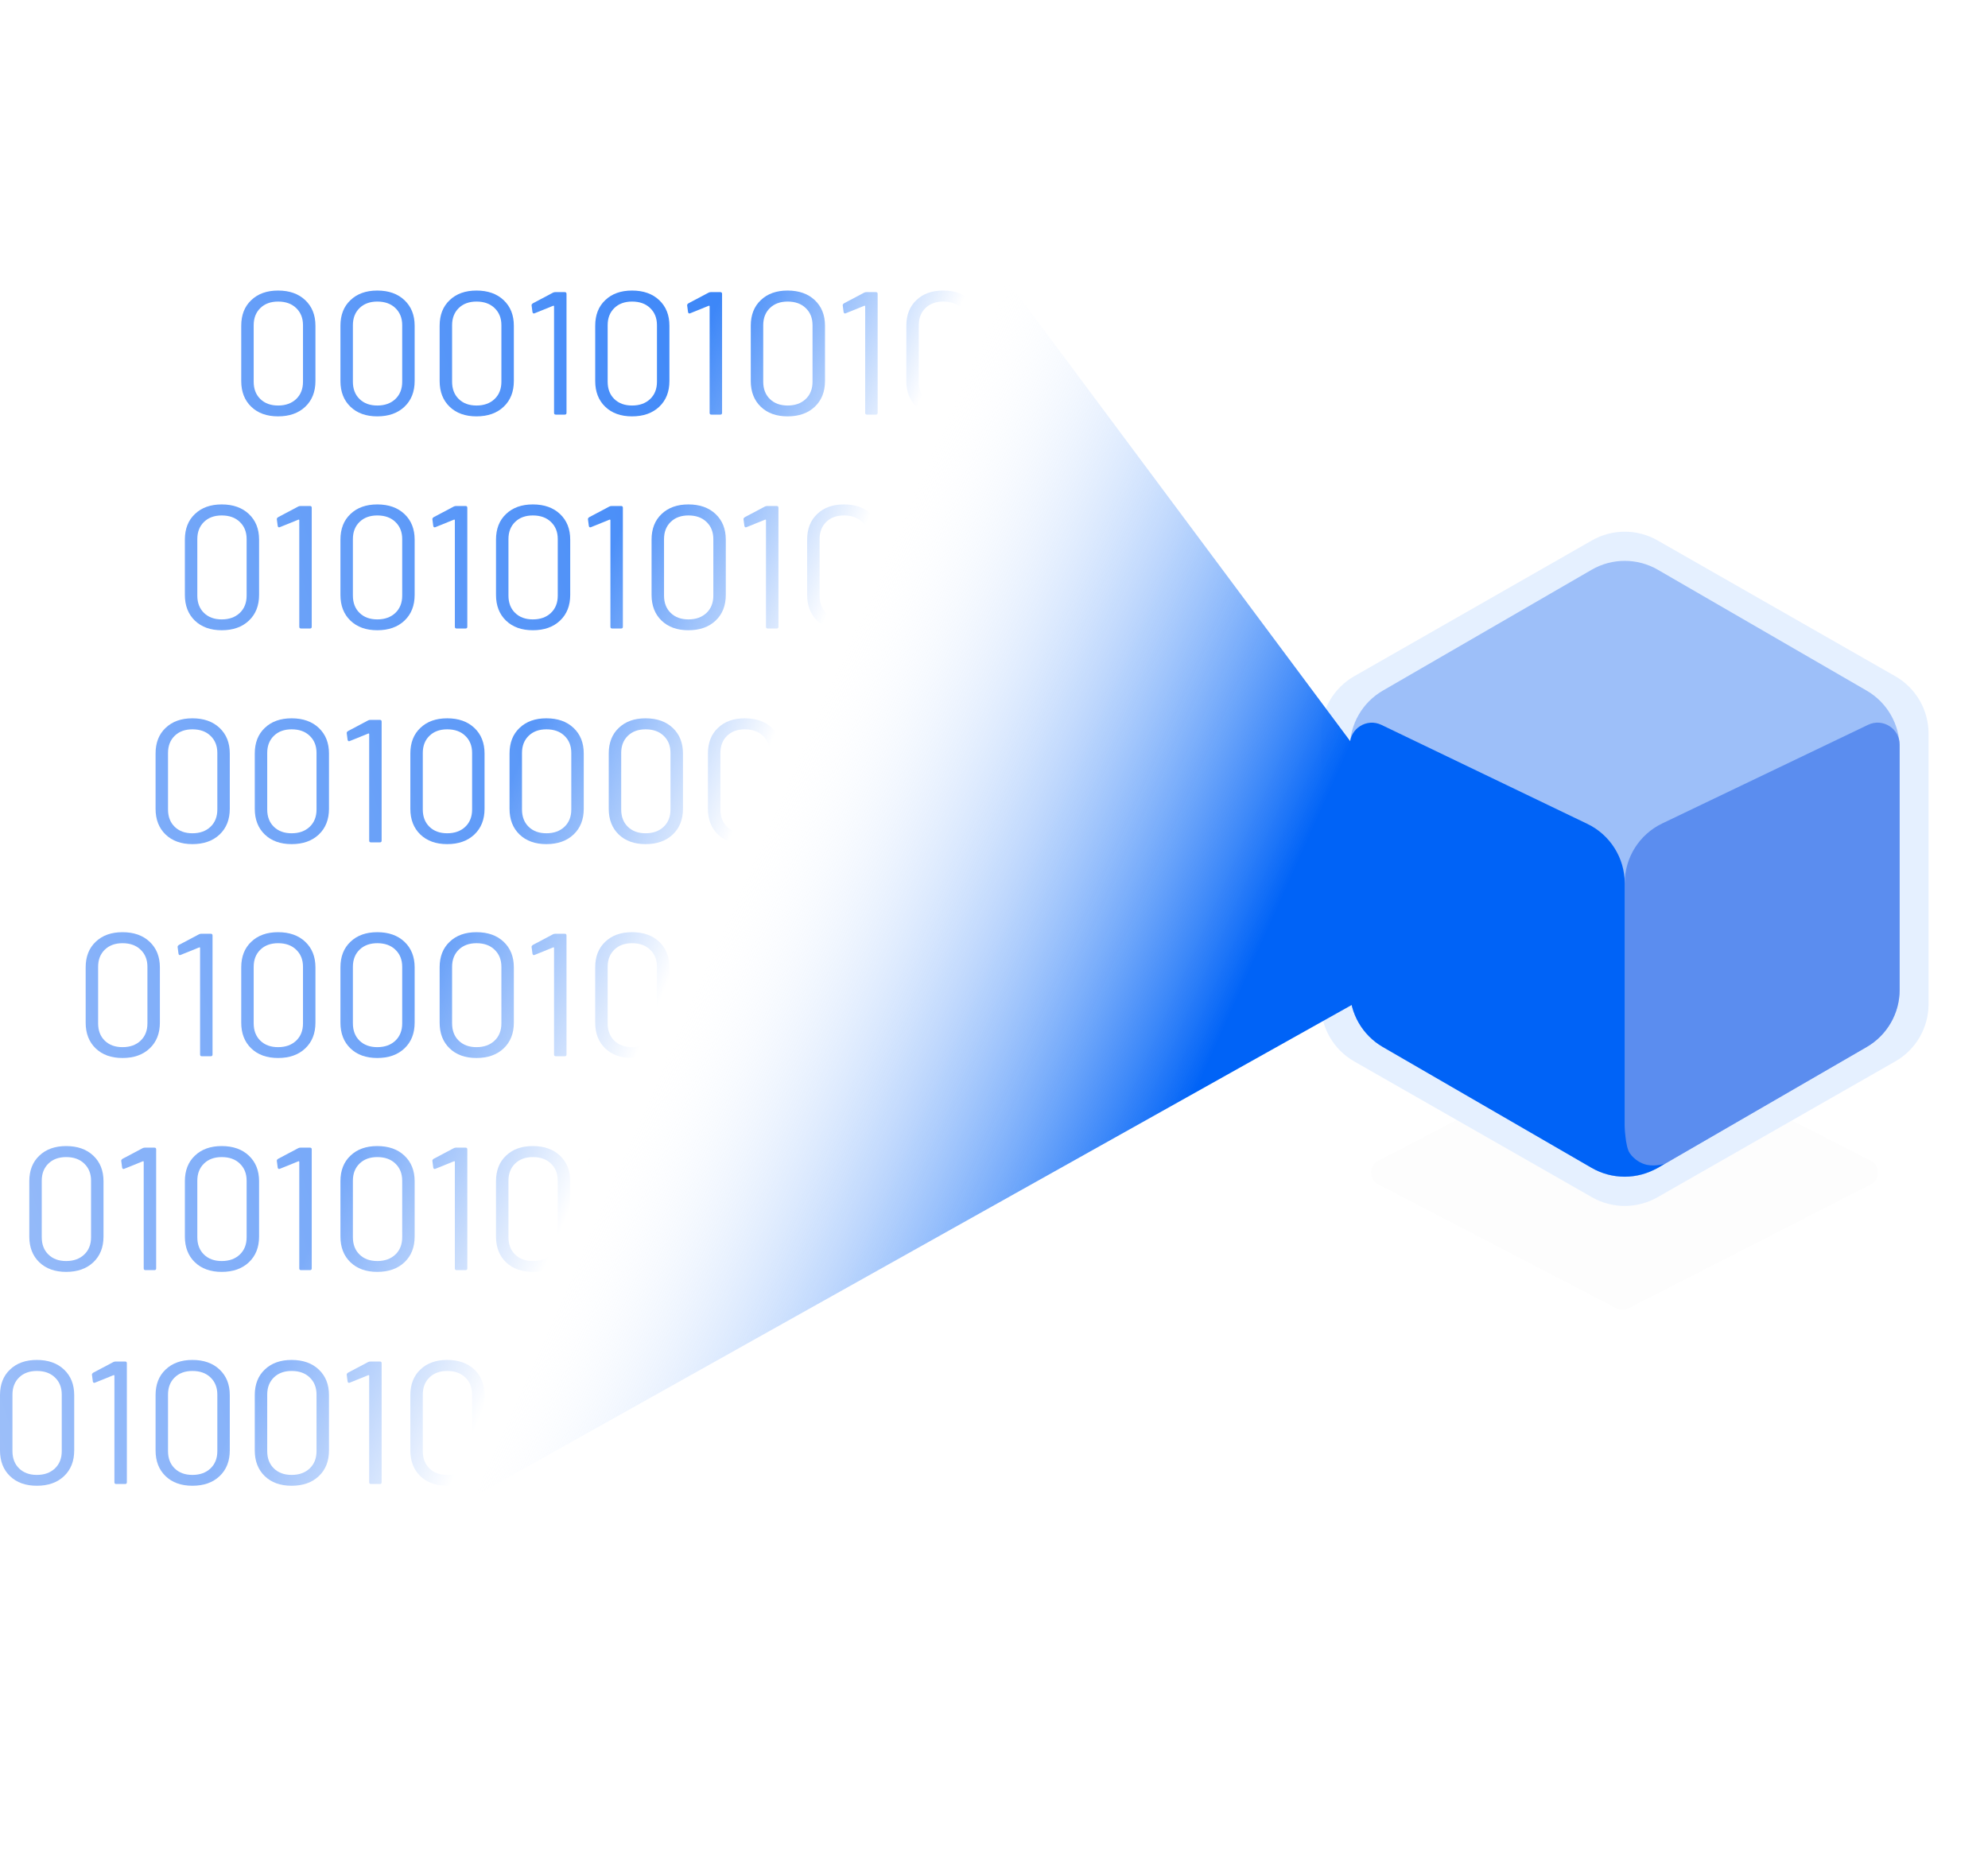 <svg xmlns="http://www.w3.org/2000/svg" width="301" height="282" fill="none" viewBox="0 0 301 282">
    <path fill="url(#paint0_linear)" d="M42.104 63.054c-1.7 0-3.055-.486-4.065-1.458-1.01-.971-1.514-2.27-1.514-3.895v-8.374c0-1.626.505-2.916 1.514-3.87C39.05 44.487 40.403 44 42.104 44c1.717 0 3.09.486 4.117 1.458 1.027.971 1.54 2.26 1.54 3.869V57.7c0 1.625-.513 2.923-1.54 3.895-1.027.972-2.4 1.458-4.117 1.458zm0-1.643c1.133 0 2.045-.327 2.736-.98.69-.654 1.036-1.529 1.036-2.624v-8.56c0-1.078-.346-1.943-1.036-2.597-.673-.654-1.585-.98-2.736-.98-1.116 0-2.01.326-2.683.98-.673.654-1.01 1.52-1.01 2.597v8.56c0 1.095.337 1.97 1.01 2.623.673.654 1.567.98 2.683.98z"/>
    <path fill="url(#paint1_linear)" d="M57.123 63.054c-1.7 0-3.054-.486-4.064-1.458-1.01-.971-1.514-2.27-1.514-3.895v-8.374c0-1.626.505-2.916 1.514-3.87C54.07 44.487 55.423 44 57.124 44c1.717 0 3.09.486 4.117 1.458 1.027.971 1.54 2.26 1.54 3.869V57.7c0 1.625-.513 2.923-1.54 3.895-1.027.972-2.4 1.458-4.117 1.458zm0-1.643c1.134 0 2.046-.327 2.737-.98.69-.654 1.036-1.529 1.036-2.624v-8.56c0-1.078-.346-1.943-1.036-2.597-.673-.654-1.585-.98-2.736-.98-1.116 0-2.01.326-2.683.98-.673.654-1.01 1.52-1.01 2.597v8.56c0 1.095.337 1.97 1.01 2.623.672.654 1.567.98 2.682.98z"/>
    <path fill="url(#paint2_linear)" d="M72.144 63.054c-1.7 0-3.055-.486-4.065-1.458-1.01-.971-1.514-2.27-1.514-3.895v-8.374c0-1.626.505-2.916 1.514-3.87C69.09 44.487 70.443 44 72.144 44c1.717 0 3.09.486 4.117 1.458 1.027.971 1.54 2.26 1.54 3.869V57.7c0 1.625-.513 2.923-1.54 3.895-1.027.972-2.4 1.458-4.117 1.458zm0-1.643c1.133 0 2.045-.327 2.735-.98.691-.654 1.036-1.529 1.036-2.624v-8.56c0-1.078-.345-1.943-1.036-2.597-.672-.654-1.584-.98-2.736-.98-1.115 0-2.01.326-2.683.98-.672.654-1.009 1.52-1.009 2.597v8.56c0 1.095.337 1.97 1.01 2.623.672.654 1.567.98 2.683.98z"/>
    <path fill="url(#paint3_linear)" d="M83.728 44.318c.106-.053.222-.08.346-.08h1.434c.177 0 .266.089.266.266v18.02c0 .176-.089.265-.266.265h-1.355c-.177 0-.265-.089-.265-.265V46.385c0-.035-.018-.062-.054-.08-.017-.017-.044-.017-.08 0l-2.815 1.14-.106.026c-.106 0-.177-.07-.213-.211l-.133-1.008V46.2c0-.088.062-.176.186-.264l3.055-1.617z"/>
    <path fill="url(#paint4_linear)" d="M95.698 63.054c-1.7 0-3.055-.486-4.064-1.458-1.01-.971-1.514-2.27-1.514-3.895v-8.374c0-1.626.504-2.916 1.514-3.87 1.01-.971 2.364-1.457 4.064-1.457 1.718 0 3.09.486 4.118 1.458 1.027.971 1.54 2.26 1.54 3.869V57.7c0 1.625-.513 2.923-1.54 3.895-1.028.972-2.4 1.458-4.118 1.458zm0-1.643c1.134 0 2.046-.327 2.736-.98.69-.654 1.036-1.529 1.036-2.624v-8.56c0-1.078-.345-1.943-1.036-2.597-.673-.654-1.585-.98-2.736-.98-1.116 0-2.01.326-2.683.98-.673.654-1.01 1.52-1.01 2.597v8.56c0 1.095.337 1.97 1.01 2.623.673.654 1.567.98 2.683.98z"/>
    <path fill="url(#paint5_linear)" d="M107.283 44.318c.106-.053.221-.08.345-.08h1.435c.177 0 .265.089.265.266v18.02c0 .176-.088.265-.265.265h-1.355c-.177 0-.266-.089-.266-.265V46.385c0-.035-.018-.062-.053-.08-.018-.017-.044-.017-.08 0l-2.815 1.14-.107.026c-.106 0-.177-.07-.212-.211l-.133-1.008V46.2c0-.088.062-.176.186-.264l3.055-1.617z"/>
    <path fill="url(#paint6_linear)" d="M119.253 63.054c-1.7 0-3.055-.486-4.065-1.458-1.009-.971-1.514-2.27-1.514-3.895v-8.374c0-1.626.505-2.916 1.514-3.87 1.01-.971 2.365-1.457 4.065-1.457 1.717 0 3.09.486 4.117 1.458 1.027.971 1.541 2.26 1.541 3.869V57.7c0 1.625-.514 2.923-1.541 3.895s-2.4 1.458-4.117 1.458zm0-1.643c1.133 0 2.045-.327 2.736-.98.69-.654 1.036-1.529 1.036-2.624v-8.56c0-1.078-.346-1.943-1.036-2.597-.673-.654-1.585-.98-2.736-.98-1.116 0-2.01.326-2.683.98-.673.654-1.01 1.52-1.01 2.597v8.56c0 1.095.337 1.97 1.01 2.623.673.654 1.567.98 2.683.98z"/>
    <path fill="url(#paint7_linear)" d="M130.837 44.318c.107-.053.222-.08.346-.08h1.434c.177 0 .266.089.266.266v18.02c0 .176-.089.265-.266.265h-1.355c-.177 0-.265-.089-.265-.265V46.385c0-.035-.018-.062-.053-.08-.018-.017-.045-.017-.08 0l-2.816 1.14-.106.026c-.106 0-.177-.07-.213-.211l-.132-1.008V46.2c0-.088.062-.176.186-.264l3.054-1.617z"/>
    <path fill="url(#paint8_linear)" d="M142.807 63.054c-1.7 0-3.055-.486-4.064-1.458-1.009-.971-1.514-2.27-1.514-3.895v-8.374c0-1.626.505-2.916 1.514-3.87 1.009-.971 2.364-1.457 4.064-1.457 1.718 0 3.091.486 4.118 1.458 1.027.971 1.54 2.26 1.54 3.869V57.7c0 1.625-.513 2.923-1.54 3.895-1.027.972-2.4 1.458-4.118 1.458zm0-1.643c1.134 0 2.046-.327 2.736-.98.691-.654 1.036-1.529 1.036-2.624v-8.56c0-1.078-.345-1.943-1.036-2.597-.673-.654-1.585-.98-2.736-.98-1.115 0-2.01.326-2.683.98-.673.654-1.009 1.52-1.009 2.597v8.56c0 1.095.336 1.97 1.009 2.623.673.654 1.568.98 2.683.98z"/>
    <path fill="url(#paint9_linear)" d="M154.392 44.318c.106-.053.221-.08.345-.08h1.435c.177 0 .265.089.265.266v18.02c0 .176-.088.265-.265.265h-1.355c-.177 0-.266-.089-.266-.265V46.385c0-.035-.017-.062-.053-.08-.017-.017-.044-.017-.079 0l-2.816 1.14-.106.026c-.107 0-.178-.07-.213-.211l-.133-1.008V46.2c0-.088.062-.176.186-.264l3.055-1.617z"/>
    <path fill="url(#paint10_linear)" d="M33.569 95.443c-1.7 0-3.055-.486-4.064-1.457-1.01-.972-1.514-2.27-1.514-3.896v-8.374c0-1.625.504-2.915 1.514-3.87 1.01-.97 2.364-1.457 4.064-1.457 1.718 0 3.09.486 4.117 1.458 1.028.972 1.541 2.261 1.541 3.869v8.374c0 1.625-.513 2.924-1.54 3.895-1.028.972-2.4 1.458-4.118 1.458zm0-1.643c1.133 0 2.045-.327 2.736-.98.69-.654 1.036-1.529 1.036-2.624v-8.56c0-1.077-.345-1.943-1.036-2.597-.673-.653-1.585-.98-2.736-.98-1.116 0-2.01.327-2.683.98-.673.654-1.01 1.52-1.01 2.597v8.56c0 1.095.337 1.97 1.01 2.623.673.654 1.567.981 2.683.981z"/>
    <path fill="url(#paint11_linear)" d="M45.154 76.707c.106-.053.221-.08.345-.08h1.434c.178 0 .266.09.266.266v18.02c0 .177-.088.265-.266.265H45.58c-.177 0-.266-.088-.266-.265V78.774c0-.035-.018-.061-.053-.08-.018-.017-.044-.017-.08 0l-2.816 1.14-.106.027c-.106 0-.177-.07-.212-.212l-.133-1.007v-.053c0-.088.062-.177.186-.265l3.055-1.617z"/>
    <path fill="url(#paint12_linear)" d="M57.123 95.443c-1.7 0-3.054-.486-4.064-1.457-1.01-.972-1.514-2.27-1.514-3.896v-8.374c0-1.625.505-2.915 1.514-3.87 1.01-.97 2.364-1.457 4.065-1.457 1.717 0 3.09.486 4.117 1.458 1.027.972 1.54 2.261 1.54 3.869v8.374c0 1.625-.513 2.924-1.54 3.895-1.027.972-2.4 1.458-4.117 1.458zm0-1.643c1.134 0 2.046-.327 2.737-.98.69-.654 1.036-1.529 1.036-2.624v-8.56c0-1.077-.346-1.943-1.036-2.597-.673-.653-1.585-.98-2.736-.98-1.116 0-2.01.327-2.683.98-.673.654-1.01 1.52-1.01 2.597v8.56c0 1.095.337 1.97 1.01 2.623.672.654 1.567.981 2.682.981z"/>
    <path fill="url(#paint13_linear)" d="M68.708 76.707c.106-.053.222-.08.346-.08h1.434c.177 0 .266.09.266.266v18.02c0 .177-.089.265-.266.265h-1.355c-.177 0-.265-.088-.265-.265V78.774c0-.035-.018-.061-.053-.08-.018-.017-.045-.017-.08 0l-2.816 1.14-.106.027c-.106 0-.177-.07-.213-.212l-.132-1.007v-.053c0-.088.061-.177.185-.265l3.055-1.617z"/>
    <path fill="url(#paint14_linear)" d="M80.678 95.443c-1.7 0-3.055-.486-4.064-1.457-1.01-.972-1.514-2.27-1.514-3.896v-8.374c0-1.625.504-2.915 1.514-3.87 1.01-.97 2.364-1.457 4.064-1.457 1.718 0 3.09.486 4.118 1.458 1.027.972 1.54 2.261 1.54 3.869v8.374c0 1.625-.513 2.924-1.54 3.895-1.028.972-2.4 1.458-4.118 1.458zm0-1.643c1.133 0 2.046-.327 2.736-.98.69-.654 1.036-1.529 1.036-2.624v-8.56c0-1.077-.345-1.943-1.036-2.597-.673-.653-1.585-.98-2.736-.98-1.116 0-2.01.327-2.683.98-.673.654-1.01 1.52-1.01 2.597v8.56c0 1.095.337 1.97 1.01 2.623.673.654 1.567.981 2.683.981z"/>
    <path fill="url(#paint15_linear)" d="M92.263 76.707c.106-.053.221-.08.345-.08h1.435c.177 0 .265.09.265.266v18.02c0 .177-.088.265-.265.265h-1.355c-.177 0-.266-.088-.266-.265V78.774c0-.035-.017-.061-.053-.08-.018-.017-.044-.017-.08 0l-2.815 1.14-.107.027c-.106 0-.177-.07-.212-.212l-.133-1.007v-.053c0-.088.062-.177.186-.265l3.055-1.617z"/>
    <path fill="url(#paint16_linear)" d="M104.233 95.443c-1.7 0-3.055-.486-4.065-1.457-1.009-.972-1.514-2.27-1.514-3.896v-8.374c0-1.625.505-2.915 1.514-3.87 1.01-.97 2.365-1.457 4.065-1.457 1.718 0 3.09.486 4.117 1.458 1.027.972 1.541 2.261 1.541 3.869v8.374c0 1.625-.514 2.924-1.541 3.895-1.027.972-2.399 1.458-4.117 1.458zm0-1.643c1.133 0 2.045-.327 2.736-.98.69-.654 1.036-1.529 1.036-2.624v-8.56c0-1.077-.346-1.943-1.036-2.597-.673-.653-1.585-.98-2.736-.98-1.116 0-2.01.327-2.683.98-.673.654-1.01 1.52-1.01 2.597v8.56c0 1.095.337 1.97 1.01 2.623.673.654 1.567.981 2.683.981z"/>
    <path fill="url(#paint17_linear)" d="M115.817 76.707c.107-.053.222-.08.346-.08h1.434c.177 0 .266.09.266.266v18.02c0 .177-.089.265-.266.265h-1.355c-.177 0-.265-.088-.265-.265V78.774c0-.035-.018-.061-.053-.08-.018-.017-.045-.017-.08 0l-2.816 1.14-.106.027c-.106 0-.177-.07-.213-.212l-.132-1.007v-.053c0-.088.062-.177.186-.265l3.054-1.617z"/>
    <path fill="url(#paint18_linear)" d="M127.787 95.443c-1.7 0-3.055-.486-4.064-1.457-1.009-.972-1.514-2.27-1.514-3.896v-8.374c0-1.625.505-2.915 1.514-3.87 1.009-.97 2.364-1.457 4.064-1.457 1.718 0 3.091.486 4.118 1.458 1.027.972 1.54 2.261 1.54 3.869v8.374c0 1.625-.513 2.924-1.54 3.895-1.027.972-2.4 1.458-4.118 1.458zm0-1.643c1.134 0 2.046-.327 2.736-.98.691-.654 1.036-1.529 1.036-2.624v-8.56c0-1.077-.345-1.943-1.036-2.597-.673-.653-1.585-.98-2.736-.98-1.115 0-2.01.327-2.683.98-.673.654-1.009 1.52-1.009 2.597v8.56c0 1.095.336 1.97 1.009 2.623.673.654 1.568.981 2.683.981z"/>
    <path fill="url(#paint19_linear)" d="M139.372 76.707c.106-.053.221-.08.345-.08h1.435c.177 0 .265.09.265.266v18.02c0 .177-.088.265-.265.265h-1.355c-.177 0-.266-.088-.266-.265V78.774c0-.035-.017-.061-.053-.08-.017-.017-.044-.017-.079 0l-2.816 1.14-.106.027c-.107 0-.178-.07-.213-.212l-.133-1.007v-.053c0-.088.062-.177.186-.265l3.055-1.617z"/>
    <path fill="url(#paint20_linear)" d="M151.342 95.443c-1.7 0-3.055-.486-4.064-1.457-1.01-.972-1.514-2.27-1.514-3.896v-8.374c0-1.625.504-2.915 1.514-3.87 1.009-.97 2.364-1.457 4.064-1.457 1.718 0 3.09.486 4.117 1.458 1.027.972 1.541 2.261 1.541 3.869v8.374c0 1.625-.514 2.924-1.541 3.895-1.027.972-2.399 1.458-4.117 1.458zm0-1.643c1.133 0 2.045-.327 2.736-.98.691-.654 1.036-1.529 1.036-2.624v-8.56c0-1.077-.345-1.943-1.036-2.597-.673-.653-1.585-.98-2.736-.98-1.116 0-2.01.327-2.683.98-.673.654-1.009 1.52-1.009 2.597v8.56c0 1.095.336 1.97 1.009 2.623.673.654 1.567.981 2.683.981z"/>
    <path fill="url(#paint21_linear)" d="M29.133 127.832c-1.7 0-3.055-.486-4.064-1.457-1.01-.972-1.514-2.27-1.514-3.896v-8.374c0-1.625.504-2.915 1.514-3.869 1.01-.972 2.364-1.457 4.064-1.457 1.718 0 3.09.485 4.117 1.457 1.028.972 1.541 2.261 1.541 3.869v8.374c0 1.626-.513 2.924-1.54 3.896-1.028.971-2.4 1.457-4.118 1.457zm0-1.643c1.133 0 2.045-.327 2.736-.98.69-.654 1.036-1.528 1.036-2.624v-8.559c0-1.078-.345-1.944-1.036-2.597-.673-.654-1.585-.981-2.736-.981-1.116 0-2.01.327-2.683.981-.673.653-1.01 1.519-1.01 2.597v8.559c0 1.096.337 1.97 1.01 2.624.673.653 1.567.98 2.683.98z"/>
    <path fill="url(#paint22_linear)" d="M44.153 127.832c-1.7 0-3.055-.486-4.064-1.457-1.01-.972-1.514-2.27-1.514-3.896v-8.374c0-1.625.504-2.915 1.514-3.869 1.01-.972 2.364-1.457 4.064-1.457 1.718 0 3.09.485 4.117 1.457 1.027.972 1.541 2.261 1.541 3.869v8.374c0 1.626-.514 2.924-1.54 3.896-1.028.971-2.4 1.457-4.118 1.457zm0-1.643c1.133 0 2.045-.327 2.736-.98.69-.654 1.036-1.528 1.036-2.624v-8.559c0-1.078-.345-1.944-1.036-2.597-.673-.654-1.585-.981-2.736-.981-1.116 0-2.01.327-2.683.981-.673.653-1.01 1.519-1.01 2.597v8.559c0 1.096.337 1.97 1.01 2.624.673.653 1.567.98 2.683.98z"/>
    <path fill="url(#paint23_linear)" d="M55.738 109.097c.106-.053.221-.08.345-.08h1.434c.177 0 .266.088.266.265v18.02c0 .177-.089.265-.266.265h-1.354c-.177 0-.266-.088-.266-.265v-16.138c0-.036-.018-.062-.053-.08-.018-.018-.044-.018-.08 0l-2.816 1.14-.106.026c-.106 0-.177-.071-.212-.212l-.133-1.007v-.053c0-.088.062-.177.186-.265l3.055-1.616z"/>
    <path fill="url(#paint24_linear)" d="M67.707 127.832c-1.7 0-3.054-.486-4.064-1.457-1.01-.972-1.514-2.27-1.514-3.896v-8.374c0-1.625.505-2.915 1.514-3.869 1.01-.972 2.364-1.457 4.064-1.457 1.718 0 3.09.485 4.118 1.457 1.027.972 1.54 2.261 1.54 3.869v8.374c0 1.626-.513 2.924-1.54 3.896-1.027.971-2.4 1.457-4.118 1.457zm0-1.643c1.134 0 2.046-.327 2.737-.98.69-.654 1.036-1.528 1.036-2.624v-8.559c0-1.078-.346-1.944-1.036-2.597-.673-.654-1.585-.981-2.737-.981-1.115 0-2.01.327-2.682.981-.673.653-1.01 1.519-1.01 2.597v8.559c0 1.096.337 1.97 1.01 2.624.672.653 1.567.98 2.682.98z"/>
    <path fill="url(#paint25_linear)" d="M82.728 127.832c-1.7 0-3.055-.486-4.065-1.457-1.01-.972-1.514-2.27-1.514-3.896v-8.374c0-1.625.505-2.915 1.514-3.869 1.01-.972 2.364-1.457 4.065-1.457 1.717 0 3.09.485 4.117 1.457 1.027.972 1.54 2.261 1.54 3.869v8.374c0 1.626-.513 2.924-1.54 3.896-1.027.971-2.4 1.457-4.117 1.457zm0-1.643c1.133 0 2.045-.327 2.736-.98.69-.654 1.035-1.528 1.035-2.624v-8.559c0-1.078-.345-1.944-1.035-2.597-.673-.654-1.585-.981-2.736-.981-1.116 0-2.01.327-2.683.981-.673.653-1.01 1.519-1.01 2.597v8.559c0 1.096.337 1.97 1.01 2.624.672.653 1.567.98 2.683.98z"/>
    <path fill="url(#paint26_linear)" d="M97.747 127.832c-1.7 0-3.054-.486-4.064-1.457-1.01-.972-1.514-2.27-1.514-3.896v-8.374c0-1.625.505-2.915 1.514-3.869 1.01-.972 2.364-1.457 4.064-1.457 1.718 0 3.091.485 4.118 1.457 1.027.972 1.541 2.261 1.541 3.869v8.374c0 1.626-.514 2.924-1.541 3.896-1.027.971-2.4 1.457-4.118 1.457zm0-1.643c1.134 0 2.046-.327 2.736-.98.691-.654 1.036-1.528 1.036-2.624v-8.559c0-1.078-.345-1.944-1.036-2.597-.672-.654-1.585-.981-2.736-.981-1.115 0-2.01.327-2.683.981-.672.653-1.009 1.519-1.009 2.597v8.559c0 1.096.336 1.97 1.01 2.624.672.653 1.567.98 2.682.98z"/>
    <path fill="url(#paint27_linear)" d="M112.767 127.832c-1.7 0-3.054-.486-4.064-1.457-1.009-.972-1.514-2.27-1.514-3.896v-8.374c0-1.625.505-2.915 1.514-3.869 1.01-.972 2.364-1.457 4.064-1.457 1.718 0 3.091.485 4.118 1.457 1.027.972 1.54 2.261 1.54 3.869v8.374c0 1.626-.513 2.924-1.54 3.896-1.027.971-2.4 1.457-4.118 1.457zm0-1.643c1.134 0 2.046-.327 2.736-.98.691-.654 1.036-1.528 1.036-2.624v-8.559c0-1.078-.345-1.944-1.036-2.597-.673-.654-1.585-.981-2.736-.981-1.115 0-2.01.327-2.683.981-.673.653-1.009 1.519-1.009 2.597v8.559c0 1.096.336 1.97 1.009 2.624.673.653 1.568.98 2.683.98z"/>
    <path fill="url(#paint28_linear)" d="M124.352 109.097c.106-.053.221-.08.345-.08h1.435c.177 0 .265.088.265.265v18.02c0 .177-.088.265-.265.265h-1.355c-.177 0-.266-.088-.266-.265v-16.138c0-.036-.017-.062-.053-.08-.017-.018-.044-.018-.079 0l-2.816 1.14-.106.026c-.107 0-.177-.071-.213-.212l-.133-1.007v-.053c0-.088.062-.177.186-.265l3.055-1.616z"/>
    <path fill="url(#paint29_linear)" d="M136.322 127.832c-1.7 0-3.055-.486-4.064-1.457-1.01-.972-1.514-2.27-1.514-3.896v-8.374c0-1.625.504-2.915 1.514-3.869 1.009-.972 2.364-1.457 4.064-1.457 1.718 0 3.09.485 4.117 1.457 1.027.972 1.541 2.261 1.541 3.869v8.374c0 1.626-.514 2.924-1.541 3.896-1.027.971-2.399 1.457-4.117 1.457zm0-1.643c1.133 0 2.045-.327 2.736-.98.691-.654 1.036-1.528 1.036-2.624v-8.559c0-1.078-.345-1.944-1.036-2.597-.673-.654-1.585-.981-2.736-.981-1.116 0-2.01.327-2.683.981-.673.653-1.009 1.519-1.009 2.597v8.559c0 1.096.336 1.97 1.009 2.624.673.653 1.567.98 2.683.98z"/>
    <path fill="url(#paint30_linear)" d="M151.342 127.832c-1.7 0-3.055-.486-4.064-1.457-1.01-.972-1.514-2.27-1.514-3.896v-8.374c0-1.625.504-2.915 1.514-3.869 1.009-.972 2.364-1.457 4.064-1.457 1.718 0 3.09.485 4.117 1.457 1.027.972 1.541 2.261 1.541 3.869v8.374c0 1.626-.514 2.924-1.541 3.896-1.027.971-2.399 1.457-4.117 1.457zm0-1.643c1.133 0 2.045-.327 2.736-.98.691-.654 1.036-1.528 1.036-2.624v-8.559c0-1.078-.345-1.944-1.036-2.597-.673-.654-1.585-.981-2.736-.981-1.116 0-2.01.327-2.683.981-.673.653-1.009 1.519-1.009 2.597v8.559c0 1.096.336 1.97 1.009 2.624.673.653 1.567.98 2.683.98z"/>
    <path fill="url(#paint31_linear)" d="M18.549 160.221c-1.7 0-3.055-.485-4.064-1.457-1.01-.972-1.514-2.27-1.514-3.896v-8.374c0-1.625.504-2.915 1.514-3.869 1.01-.971 2.364-1.457 4.064-1.457 1.718 0 3.09.486 4.117 1.457 1.027.972 1.541 2.262 1.541 3.869v8.374c0 1.626-.514 2.924-1.54 3.896-1.028.972-2.4 1.457-4.118 1.457zm0-1.643c1.133 0 2.045-.326 2.736-.98.69-.654 1.036-1.528 1.036-2.624v-8.559c0-1.078-.345-1.944-1.036-2.597-.673-.654-1.585-.981-2.736-.981-1.116 0-2.01.327-2.683.981-.673.653-1.01 1.519-1.01 2.597v8.559c0 1.096.337 1.97 1.01 2.624.673.654 1.567.98 2.683.98z"/>
    <path fill="url(#paint32_linear)" d="M30.134 141.486c.106-.053.221-.08.345-.08h1.434c.178 0 .266.089.266.265v18.02c0 .177-.088.265-.266.265H30.56c-.177 0-.266-.088-.266-.265v-16.138c0-.036-.018-.062-.053-.08-.018-.017-.044-.017-.08 0l-2.816 1.14-.106.026c-.106 0-.177-.07-.212-.212l-.133-1.007v-.053c0-.088.062-.176.186-.265l3.055-1.616z"/>
    <path fill="url(#paint33_linear)" d="M42.104 160.221c-1.7 0-3.055-.485-4.065-1.457-1.01-.972-1.514-2.27-1.514-3.896v-8.374c0-1.625.505-2.915 1.514-3.869 1.01-.971 2.364-1.457 4.065-1.457 1.717 0 3.09.486 4.117 1.457 1.027.972 1.54 2.262 1.54 3.869v8.374c0 1.626-.513 2.924-1.54 3.896-1.027.972-2.4 1.457-4.117 1.457zm0-1.643c1.133 0 2.045-.326 2.736-.98.69-.654 1.036-1.528 1.036-2.624v-8.559c0-1.078-.346-1.944-1.036-2.597-.673-.654-1.585-.981-2.736-.981-1.116 0-2.01.327-2.683.981-.673.653-1.01 1.519-1.01 2.597v8.559c0 1.096.337 1.97 1.01 2.624.673.654 1.567.98 2.683.98z"/>
    <path fill="url(#paint34_linear)" d="M57.123 160.221c-1.7 0-3.054-.485-4.064-1.457-1.01-.972-1.514-2.27-1.514-3.896v-8.374c0-1.625.505-2.915 1.514-3.869 1.01-.971 2.364-1.457 4.065-1.457 1.717 0 3.09.486 4.117 1.457 1.027.972 1.54 2.262 1.54 3.869v8.374c0 1.626-.513 2.924-1.54 3.896-1.027.972-2.4 1.457-4.117 1.457zm0-1.643c1.134 0 2.046-.326 2.737-.98.69-.654 1.036-1.528 1.036-2.624v-8.559c0-1.078-.346-1.944-1.036-2.597-.673-.654-1.585-.981-2.736-.981-1.116 0-2.01.327-2.683.981-.673.653-1.01 1.519-1.01 2.597v8.559c0 1.096.337 1.97 1.01 2.624.672.654 1.567.98 2.682.98z"/>
    <path fill="url(#paint35_linear)" d="M72.144 160.221c-1.7 0-3.055-.485-4.065-1.457-1.01-.972-1.514-2.27-1.514-3.896v-8.374c0-1.625.505-2.915 1.514-3.869 1.01-.971 2.364-1.457 4.065-1.457 1.717 0 3.09.486 4.117 1.457 1.027.972 1.54 2.262 1.54 3.869v8.374c0 1.626-.513 2.924-1.54 3.896-1.027.972-2.4 1.457-4.117 1.457zm0-1.643c1.133 0 2.045-.326 2.735-.98.691-.654 1.036-1.528 1.036-2.624v-8.559c0-1.078-.345-1.944-1.036-2.597-.672-.654-1.584-.981-2.736-.981-1.115 0-2.01.327-2.683.981-.672.653-1.009 1.519-1.009 2.597v8.559c0 1.096.337 1.97 1.01 2.624.672.654 1.567.98 2.683.98z"/>
    <path fill="url(#paint36_linear)" d="M83.728 141.486c.106-.053.222-.08.346-.08h1.434c.177 0 .266.089.266.265v18.02c0 .177-.089.265-.266.265h-1.355c-.177 0-.265-.088-.265-.265v-16.138c0-.036-.018-.062-.054-.08-.017-.017-.044-.017-.08 0l-2.815 1.14-.106.026c-.106 0-.177-.07-.213-.212l-.133-1.007v-.053c0-.088.062-.176.186-.265l3.055-1.616z"/>
    <path fill="url(#paint37_linear)" d="M95.698 160.221c-1.7 0-3.055-.485-4.064-1.457-1.01-.972-1.514-2.27-1.514-3.896v-8.374c0-1.625.504-2.915 1.514-3.869 1.01-.971 2.364-1.457 4.064-1.457 1.718 0 3.09.486 4.118 1.457 1.027.972 1.54 2.262 1.54 3.869v8.374c0 1.626-.513 2.924-1.54 3.896-1.028.972-2.4 1.457-4.118 1.457zm0-1.643c1.134 0 2.046-.326 2.736-.98.69-.654 1.036-1.528 1.036-2.624v-8.559c0-1.078-.345-1.944-1.036-2.597-.673-.654-1.585-.981-2.736-.981-1.116 0-2.01.327-2.683.981-.673.653-1.01 1.519-1.01 2.597v8.559c0 1.096.337 1.97 1.01 2.624.673.654 1.567.98 2.683.98z"/>
    <path fill="url(#paint38_linear)" d="M107.283 141.486c.106-.053.221-.08.345-.08h1.435c.177 0 .265.089.265.265v18.02c0 .177-.088.265-.265.265h-1.355c-.177 0-.266-.088-.266-.265v-16.138c0-.036-.018-.062-.053-.08-.018-.017-.044-.017-.08 0l-2.815 1.14-.107.026c-.106 0-.177-.07-.212-.212l-.133-1.007v-.053c0-.088.062-.176.186-.265l3.055-1.616z"/>
    <path fill="url(#paint39_linear)" d="M119.253 160.221c-1.7 0-3.055-.485-4.065-1.457-1.009-.972-1.514-2.27-1.514-3.896v-8.374c0-1.625.505-2.915 1.514-3.869 1.01-.971 2.365-1.457 4.065-1.457 1.717 0 3.09.486 4.117 1.457 1.027.972 1.541 2.262 1.541 3.869v8.374c0 1.626-.514 2.924-1.541 3.896s-2.4 1.457-4.117 1.457zm0-1.643c1.133 0 2.045-.326 2.736-.98.69-.654 1.036-1.528 1.036-2.624v-8.559c0-1.078-.346-1.944-1.036-2.597-.673-.654-1.585-.981-2.736-.981-1.116 0-2.01.327-2.683.981-.673.653-1.01 1.519-1.01 2.597v8.559c0 1.096.337 1.97 1.01 2.624.673.654 1.567.98 2.683.98z"/>
    <path fill="url(#paint40_linear)" d="M130.837 141.486c.107-.053.222-.08.346-.08h1.434c.177 0 .266.089.266.265v18.02c0 .177-.089.265-.266.265h-1.355c-.177 0-.265-.088-.265-.265v-16.138c0-.036-.018-.062-.053-.08-.018-.017-.045-.017-.08 0l-2.816 1.14-.106.026c-.106 0-.177-.07-.213-.212l-.132-1.007v-.053c0-.088.062-.176.186-.265l3.054-1.616z"/>
    <path fill="url(#paint41_linear)" d="M142.807 160.221c-1.7 0-3.055-.485-4.064-1.457-1.009-.972-1.514-2.27-1.514-3.896v-8.374c0-1.625.505-2.915 1.514-3.869 1.009-.971 2.364-1.457 4.064-1.457 1.718 0 3.091.486 4.118 1.457 1.027.972 1.54 2.262 1.54 3.869v8.374c0 1.626-.513 2.924-1.54 3.896-1.027.972-2.4 1.457-4.118 1.457zm0-1.643c1.134 0 2.046-.326 2.736-.98.691-.654 1.036-1.528 1.036-2.624v-8.559c0-1.078-.345-1.944-1.036-2.597-.673-.654-1.585-.981-2.736-.981-1.115 0-2.01.327-2.683.981-.673.653-1.009 1.519-1.009 2.597v8.559c0 1.096.336 1.97 1.009 2.624.673.654 1.568.98 2.683.98z"/>
    <path fill="url(#paint42_linear)" d="M154.392 141.486c.106-.053.221-.08.345-.08h1.435c.177 0 .265.089.265.265v18.02c0 .177-.088.265-.265.265h-1.355c-.177 0-.266-.088-.266-.265v-16.138c0-.036-.017-.062-.053-.08-.017-.017-.044-.017-.079 0l-2.816 1.14-.106.026c-.107 0-.178-.07-.213-.212l-.133-1.007v-.053c0-.088.062-.176.186-.265l3.055-1.616z"/>
    <path fill="url(#paint43_linear)" d="M10.014 192.611c-1.7 0-3.054-.486-4.064-1.458-1.01-.971-1.514-2.27-1.514-3.895v-8.374c0-1.626.505-2.915 1.514-3.869 1.01-.972 2.364-1.458 4.064-1.458 1.718 0 3.09.486 4.118 1.458 1.027.971 1.54 2.261 1.54 3.869v8.374c0 1.625-.513 2.924-1.54 3.895-1.027.972-2.4 1.458-4.118 1.458zm0-1.643c1.134 0 2.046-.327 2.736-.981.691-.653 1.036-1.528 1.036-2.623v-8.56c0-1.078-.345-1.943-1.036-2.597-.672-.654-1.585-.98-2.736-.98-1.115 0-2.01.326-2.683.98-.673.654-1.009 1.519-1.009 2.597v8.56c0 1.095.336 1.97 1.01 2.623.672.654 1.567.981 2.682.981z"/>
    <path fill="url(#paint44_linear)" d="M21.599 173.875c.106-.053.221-.079.345-.079h1.435c.177 0 .265.088.265.265v18.02c0 .176-.088.265-.265.265h-1.355c-.177 0-.266-.089-.266-.265v-16.139c0-.035-.017-.062-.053-.079-.017-.018-.044-.018-.08 0l-2.815 1.139-.106.027c-.107 0-.178-.071-.213-.212l-.133-1.007v-.053c0-.089.062-.177.186-.265l3.055-1.617z"/>
    <path fill="url(#paint45_linear)" d="M33.569 192.611c-1.7 0-3.055-.486-4.064-1.458-1.01-.971-1.514-2.27-1.514-3.895v-8.374c0-1.626.504-2.915 1.514-3.869 1.01-.972 2.364-1.458 4.064-1.458 1.718 0 3.09.486 4.117 1.458 1.028.971 1.541 2.261 1.541 3.869v8.374c0 1.625-.513 2.924-1.54 3.895-1.028.972-2.4 1.458-4.118 1.458zm0-1.643c1.133 0 2.045-.327 2.736-.981.69-.653 1.036-1.528 1.036-2.623v-8.56c0-1.078-.345-1.943-1.036-2.597-.673-.654-1.585-.98-2.736-.98-1.116 0-2.01.326-2.683.98-.673.654-1.01 1.519-1.01 2.597v8.56c0 1.095.337 1.97 1.01 2.623.673.654 1.567.981 2.683.981z"/>
    <path fill="url(#paint46_linear)" d="M45.154 173.875c.106-.053.221-.079.345-.079h1.434c.178 0 .266.088.266.265v18.02c0 .176-.088.265-.266.265H45.58c-.177 0-.266-.089-.266-.265v-16.139c0-.035-.018-.062-.053-.079-.018-.018-.044-.018-.08 0l-2.816 1.139-.106.027c-.106 0-.177-.071-.212-.212l-.133-1.007v-.053c0-.089.062-.177.186-.265l3.055-1.617z"/>
    <path fill="url(#paint47_linear)" d="M57.123 192.611c-1.7 0-3.054-.486-4.064-1.458-1.01-.971-1.514-2.27-1.514-3.895v-8.374c0-1.626.505-2.915 1.514-3.869 1.01-.972 2.364-1.458 4.065-1.458 1.717 0 3.09.486 4.117 1.458 1.027.971 1.54 2.261 1.54 3.869v8.374c0 1.625-.513 2.924-1.54 3.895-1.027.972-2.4 1.458-4.117 1.458zm0-1.643c1.134 0 2.046-.327 2.737-.981.69-.653 1.036-1.528 1.036-2.623v-8.56c0-1.078-.346-1.943-1.036-2.597-.673-.654-1.585-.98-2.736-.98-1.116 0-2.01.326-2.683.98-.673.654-1.01 1.519-1.01 2.597v8.56c0 1.095.337 1.97 1.01 2.623.672.654 1.567.981 2.682.981z"/>
    <path fill="url(#paint48_linear)" d="M68.708 173.875c.106-.053.222-.079.346-.079h1.434c.177 0 .266.088.266.265v18.02c0 .176-.089.265-.266.265h-1.355c-.177 0-.265-.089-.265-.265v-16.139c0-.035-.018-.062-.053-.079-.018-.018-.045-.018-.08 0l-2.816 1.139-.106.027c-.106 0-.177-.071-.213-.212l-.132-1.007v-.053c0-.089.061-.177.185-.265l3.055-1.617z"/>
    <path fill="url(#paint49_linear)" d="M80.678 192.611c-1.7 0-3.055-.486-4.064-1.458-1.01-.971-1.514-2.27-1.514-3.895v-8.374c0-1.626.504-2.915 1.514-3.869 1.01-.972 2.364-1.458 4.064-1.458 1.718 0 3.09.486 4.118 1.458 1.027.971 1.54 2.261 1.54 3.869v8.374c0 1.625-.513 2.924-1.54 3.895-1.028.972-2.4 1.458-4.118 1.458zm0-1.643c1.133 0 2.046-.327 2.736-.981.69-.653 1.036-1.528 1.036-2.623v-8.56c0-1.078-.345-1.943-1.036-2.597-.673-.654-1.585-.98-2.736-.98-1.116 0-2.01.326-2.683.98-.673.654-1.01 1.519-1.01 2.597v8.56c0 1.095.337 1.97 1.01 2.623.673.654 1.567.981 2.683.981z"/>
    <path fill="url(#paint50_linear)" d="M92.263 173.875c.106-.053.221-.079.345-.079h1.435c.177 0 .265.088.265.265v18.02c0 .176-.088.265-.265.265h-1.355c-.177 0-.266-.089-.266-.265v-16.139c0-.035-.017-.062-.053-.079-.018-.018-.044-.018-.08 0l-2.815 1.139-.107.027c-.106 0-.177-.071-.212-.212l-.133-1.007v-.053c0-.089.062-.177.186-.265l3.055-1.617z"/>
    <path fill="url(#paint51_linear)" d="M104.233 192.611c-1.7 0-3.055-.486-4.065-1.458-1.009-.971-1.514-2.27-1.514-3.895v-8.374c0-1.626.505-2.915 1.514-3.869 1.01-.972 2.365-1.458 4.065-1.458 1.718 0 3.09.486 4.117 1.458 1.027.971 1.541 2.261 1.541 3.869v8.374c0 1.625-.514 2.924-1.541 3.895-1.027.972-2.399 1.458-4.117 1.458zm0-1.643c1.133 0 2.045-.327 2.736-.981.69-.653 1.036-1.528 1.036-2.623v-8.56c0-1.078-.346-1.943-1.036-2.597-.673-.654-1.585-.98-2.736-.98-1.116 0-2.01.326-2.683.98-.673.654-1.01 1.519-1.01 2.597v8.56c0 1.095.337 1.97 1.01 2.623.673.654 1.567.981 2.683.981z"/>
    <path fill="url(#paint52_linear)" d="M115.817 173.875c.107-.053.222-.079.346-.079h1.434c.177 0 .266.088.266.265v18.02c0 .176-.089.265-.266.265h-1.355c-.177 0-.265-.089-.265-.265v-16.139c0-.035-.018-.062-.053-.079-.018-.018-.045-.018-.08 0l-2.816 1.139-.106.027c-.106 0-.177-.071-.213-.212l-.132-1.007v-.053c0-.089.062-.177.186-.265l3.054-1.617z"/>
    <path fill="url(#paint53_linear)" d="M127.787 192.611c-1.7 0-3.055-.486-4.064-1.458-1.009-.971-1.514-2.27-1.514-3.895v-8.374c0-1.626.505-2.915 1.514-3.869 1.009-.972 2.364-1.458 4.064-1.458 1.718 0 3.091.486 4.118 1.458 1.027.971 1.54 2.261 1.54 3.869v8.374c0 1.625-.513 2.924-1.54 3.895-1.027.972-2.4 1.458-4.118 1.458zm0-1.643c1.134 0 2.046-.327 2.736-.981.691-.653 1.036-1.528 1.036-2.623v-8.56c0-1.078-.345-1.943-1.036-2.597-.673-.654-1.585-.98-2.736-.98-1.115 0-2.01.326-2.683.98-.673.654-1.009 1.519-1.009 2.597v8.56c0 1.095.336 1.97 1.009 2.623.673.654 1.568.981 2.683.981z"/>
    <path fill="url(#paint54_linear)" d="M139.372 173.875c.106-.053.221-.079.345-.079h1.435c.177 0 .265.088.265.265v18.02c0 .176-.088.265-.265.265h-1.355c-.177 0-.266-.089-.266-.265v-16.139c0-.035-.017-.062-.053-.079-.017-.018-.044-.018-.079 0l-2.816 1.139-.106.027c-.107 0-.178-.071-.213-.212l-.133-1.007v-.053c0-.089.062-.177.186-.265l3.055-1.617z"/>
    <path fill="url(#paint55_linear)" d="M151.342 192.611c-1.7 0-3.055-.486-4.064-1.458-1.01-.971-1.514-2.27-1.514-3.895v-8.374c0-1.626.504-2.915 1.514-3.869 1.009-.972 2.364-1.458 4.064-1.458 1.718 0 3.09.486 4.117 1.458 1.027.971 1.541 2.261 1.541 3.869v8.374c0 1.625-.514 2.924-1.541 3.895-1.027.972-2.399 1.458-4.117 1.458zm0-1.643c1.133 0 2.045-.327 2.736-.981.691-.653 1.036-1.528 1.036-2.623v-8.56c0-1.078-.345-1.943-1.036-2.597-.673-.654-1.585-.98-2.736-.98-1.116 0-2.01.326-2.683.98-.673.654-1.009 1.519-1.009 2.597v8.56c0 1.095.336 1.97 1.009 2.623.673.654 1.567.981 2.683.981z"/>
    <path fill="url(#paint56_linear)" d="M5.578 225c-1.7 0-3.054-.486-4.064-1.458-1.01-.971-1.514-2.27-1.514-3.895v-8.374c0-1.625.505-2.915 1.514-3.869 1.01-.972 2.364-1.458 4.064-1.458 1.718 0 3.09.486 4.118 1.458 1.027.971 1.54 2.261 1.54 3.869v8.374c0 1.625-.513 2.924-1.54 3.895-1.027.972-2.4 1.458-4.118 1.458zm0-1.643c1.134 0 2.046-.327 2.736-.981.691-.653 1.036-1.528 1.036-2.623v-8.56c0-1.077-.345-1.943-1.036-2.597-.672-.653-1.585-.98-2.736-.98-1.115 0-2.01.327-2.683.98-.672.654-1.009 1.52-1.009 2.597v8.56c0 1.095.337 1.97 1.01 2.623.672.654 1.567.981 2.682.981z"/>
    <path fill="url(#paint57_linear)" d="M17.163 206.264c.106-.053.221-.079.345-.079h1.435c.177 0 .265.088.265.265v18.02c0 .177-.088.265-.265.265h-1.355c-.177 0-.265-.088-.265-.265v-16.139c0-.035-.018-.062-.054-.079-.017-.018-.044-.018-.08 0l-2.815 1.139-.106.027c-.107 0-.177-.071-.213-.212l-.133-1.007v-.053c0-.089.062-.177.186-.265l3.055-1.617z"/>
    <path fill="url(#paint58_linear)" d="M29.133 225c-1.7 0-3.055-.486-4.064-1.458-1.01-.971-1.514-2.27-1.514-3.895v-8.374c0-1.625.504-2.915 1.514-3.869 1.01-.972 2.364-1.458 4.064-1.458 1.718 0 3.09.486 4.117 1.458 1.028.971 1.541 2.261 1.541 3.869v8.374c0 1.625-.513 2.924-1.54 3.895-1.028.972-2.4 1.458-4.118 1.458zm0-1.643c1.133 0 2.045-.327 2.736-.981.69-.653 1.036-1.528 1.036-2.623v-8.56c0-1.077-.345-1.943-1.036-2.597-.673-.653-1.585-.98-2.736-.98-1.116 0-2.01.327-2.683.98-.673.654-1.01 1.52-1.01 2.597v8.56c0 1.095.337 1.97 1.01 2.623.673.654 1.567.981 2.683.981z"/>
    <path fill="url(#paint59_linear)" d="M44.153 225c-1.7 0-3.055-.486-4.064-1.458-1.01-.971-1.514-2.27-1.514-3.895v-8.374c0-1.625.504-2.915 1.514-3.869 1.01-.972 2.364-1.458 4.064-1.458 1.718 0 3.09.486 4.117 1.458 1.027.971 1.541 2.261 1.541 3.869v8.374c0 1.625-.514 2.924-1.54 3.895-1.028.972-2.4 1.458-4.118 1.458zm0-1.643c1.133 0 2.045-.327 2.736-.981.69-.653 1.036-1.528 1.036-2.623v-8.56c0-1.077-.345-1.943-1.036-2.597-.673-.653-1.585-.98-2.736-.98-1.116 0-2.01.327-2.683.98-.673.654-1.01 1.52-1.01 2.597v8.56c0 1.095.337 1.97 1.01 2.623.673.654 1.567.981 2.683.981z"/>
    <path fill="url(#paint60_linear)" d="M55.738 206.264c.106-.053.221-.079.345-.079h1.434c.177 0 .266.088.266.265v18.02c0 .177-.089.265-.266.265h-1.354c-.177 0-.266-.088-.266-.265v-16.139c0-.035-.018-.062-.053-.079-.018-.018-.044-.018-.08 0l-2.816 1.139-.106.027c-.106 0-.177-.071-.212-.212l-.133-1.007v-.053c0-.089.062-.177.186-.265l3.055-1.617z"/>
    <path fill="url(#paint61_linear)" d="M67.707 225c-1.7 0-3.054-.486-4.064-1.458-1.01-.971-1.514-2.27-1.514-3.895v-8.374c0-1.625.505-2.915 1.514-3.869 1.01-.972 2.364-1.458 4.064-1.458 1.718 0 3.09.486 4.118 1.458 1.027.971 1.54 2.261 1.54 3.869v8.374c0 1.625-.513 2.924-1.54 3.895-1.027.972-2.4 1.458-4.118 1.458zm0-1.643c1.134 0 2.046-.327 2.737-.981.69-.653 1.036-1.528 1.036-2.623v-8.56c0-1.077-.346-1.943-1.036-2.597-.673-.653-1.585-.98-2.737-.98-1.115 0-2.01.327-2.682.98-.673.654-1.01 1.52-1.01 2.597v8.56c0 1.095.337 1.97 1.01 2.623.672.654 1.567.981 2.682.981z"/>
    <path fill="url(#paint62_linear)" d="M82.728 225c-1.7 0-3.055-.486-4.065-1.458-1.01-.971-1.514-2.27-1.514-3.895v-8.374c0-1.625.505-2.915 1.514-3.869 1.01-.972 2.364-1.458 4.065-1.458 1.717 0 3.09.486 4.117 1.458 1.027.971 1.54 2.261 1.54 3.869v8.374c0 1.625-.513 2.924-1.54 3.895-1.027.972-2.4 1.458-4.117 1.458zm0-1.643c1.133 0 2.045-.327 2.736-.981.69-.653 1.035-1.528 1.035-2.623v-8.56c0-1.077-.345-1.943-1.035-2.597-.673-.653-1.585-.98-2.736-.98-1.116 0-2.01.327-2.683.98-.673.654-1.01 1.52-1.01 2.597v8.56c0 1.095.337 1.97 1.01 2.623.672.654 1.567.981 2.683.981z"/>
    <path fill="url(#paint63_linear)" d="M97.747 225c-1.7 0-3.054-.486-4.064-1.458-1.01-.971-1.514-2.27-1.514-3.895v-8.374c0-1.625.505-2.915 1.514-3.869 1.01-.972 2.364-1.458 4.064-1.458 1.718 0 3.091.486 4.118 1.458 1.027.971 1.541 2.261 1.541 3.869v8.374c0 1.625-.514 2.924-1.541 3.895-1.027.972-2.4 1.458-4.118 1.458zm0-1.643c1.134 0 2.046-.327 2.736-.981.691-.653 1.036-1.528 1.036-2.623v-8.56c0-1.077-.345-1.943-1.036-2.597-.672-.653-1.585-.98-2.736-.98-1.115 0-2.01.327-2.683.98-.672.654-1.009 1.52-1.009 2.597v8.56c0 1.095.336 1.97 1.01 2.623.672.654 1.567.981 2.682.981z"/>
    <path fill="url(#paint64_linear)" d="M112.767 225c-1.7 0-3.054-.486-4.064-1.458-1.009-.971-1.514-2.27-1.514-3.895v-8.374c0-1.625.505-2.915 1.514-3.869 1.01-.972 2.364-1.458 4.064-1.458 1.718 0 3.091.486 4.118 1.458 1.027.971 1.54 2.261 1.54 3.869v8.374c0 1.625-.513 2.924-1.54 3.895-1.027.972-2.4 1.458-4.118 1.458zm0-1.643c1.134 0 2.046-.327 2.736-.981.691-.653 1.036-1.528 1.036-2.623v-8.56c0-1.077-.345-1.943-1.036-2.597-.673-.653-1.585-.98-2.736-.98-1.115 0-2.01.327-2.683.98-.673.654-1.009 1.52-1.009 2.597v8.56c0 1.095.336 1.97 1.009 2.623.673.654 1.568.981 2.683.981z"/>
    <path fill="url(#paint65_linear)" d="M124.352 206.264c.106-.053.221-.079.345-.079h1.435c.177 0 .265.088.265.265v18.02c0 .177-.088.265-.265.265h-1.355c-.177 0-.266-.088-.266-.265v-16.139c0-.035-.017-.062-.053-.079-.017-.018-.044-.018-.079 0l-2.816 1.139-.106.027c-.107 0-.177-.071-.213-.212l-.133-1.007v-.053c0-.089.062-.177.186-.265l3.055-1.617z"/>
    <path fill="url(#paint66_linear)" d="M136.322 225c-1.7 0-3.055-.486-4.064-1.458-1.01-.971-1.514-2.27-1.514-3.895v-8.374c0-1.625.504-2.915 1.514-3.869 1.009-.972 2.364-1.458 4.064-1.458 1.718 0 3.09.486 4.117 1.458 1.027.971 1.541 2.261 1.541 3.869v8.374c0 1.625-.514 2.924-1.541 3.895-1.027.972-2.399 1.458-4.117 1.458zm0-1.643c1.133 0 2.045-.327 2.736-.981.691-.653 1.036-1.528 1.036-2.623v-8.56c0-1.077-.345-1.943-1.036-2.597-.673-.653-1.585-.98-2.736-.98-1.116 0-2.01.327-2.683.98-.673.654-1.009 1.52-1.009 2.597v8.56c0 1.095.336 1.97 1.009 2.623.673.654 1.567.981 2.683.981z"/>
    <path fill="url(#paint67_linear)" d="M151.342 225c-1.7 0-3.055-.486-4.064-1.458-1.01-.971-1.514-2.27-1.514-3.895v-8.374c0-1.625.504-2.915 1.514-3.869 1.009-.972 2.364-1.458 4.064-1.458 1.718 0 3.09.486 4.117 1.458 1.027.971 1.541 2.261 1.541 3.869v8.374c0 1.625-.514 2.924-1.541 3.895-1.027.972-2.399 1.458-4.117 1.458zm0-1.643c1.133 0 2.045-.327 2.736-.981.691-.653 1.036-1.528 1.036-2.623v-8.56c0-1.077-.345-1.943-1.036-2.597-.673-.653-1.585-.98-2.736-.98-1.116 0-2.01.327-2.683.98-.673.654-1.009 1.52-1.009 2.597v8.56c0 1.095.336 1.97 1.009 2.623.673.654 1.567.981 2.683.981z"/>
    <path fill="url(#paint68_linear)" d="M109.619 38.798l121.222 12.47-77.397 190.314-123.733-12.725 79.908-190.059z"/>
    <g filter="url(#filter0_d)">
        <path fill="#000" fill-opacity=".01" d="M244.739 157.02c.574-.299 1.258-.302 1.835-.007l36.69 18.778c1.452.743 1.452 2.818 0 3.561l-36.69 18.778c-.577.295-1.261.292-1.835-.007l-36.074-18.777c-1.435-.748-1.435-2.801 0-3.548l36.074-18.778z"/>
    </g>
    <path fill="#E5F0FF" d="M200 111.089c0-3.589 1.923-6.902 5.039-8.682l36-20.572c3.074-1.757 6.848-1.757 9.922 0l36 20.572c3.116 1.78 5.039 5.093 5.039 8.682v40.965c0 3.588-1.923 6.902-5.039 8.682l-36 20.572c-3.074 1.757-6.848 1.757-9.922 0l-36-20.572c-3.116-1.78-5.039-5.094-5.039-8.682v-40.965z"/>
    <path fill="#9DBFF9" d="M204.381 113.242c0-3.569 1.901-6.867 4.989-8.655l31.62-18.305c3.099-1.795 6.921-1.795 10.02 0l31.619 18.305c3.088 1.788 4.99 5.086 4.99 8.655v36.659c0 3.568-1.902 6.866-4.99 8.654l-31.619 18.306c-3.099 1.794-6.921 1.794-10.02 0l-31.62-18.306c-3.088-1.788-4.989-5.086-4.989-8.654v-36.659z"/>
    <path fill="#5B8DEF" d="M246 133.718c0-3.848 2.208-7.355 5.678-9.018l31.167-14.936c2.213-1.06 4.774.553 4.774 3.006v37.132c0 3.568-1.901 6.866-4.99 8.654l-31.626 18.31c-2.222 1.286-5.003-.317-5.003-2.885V133.718z"/>
    <path fill="#0063F7" d="M204.381 112.777c0-2.455 2.565-4.068 4.778-3.004l31.174 14.99c3.464 1.666 5.667 5.169 5.667 9.013v36.648s.036 3.166.773 4.231c.632.913 1.648 1.544 2.567 1.742 1.327.284 2.69-.152 2.69-.152l-1.011.59c-3.103 1.809-6.939 1.815-10.047.015l-31.602-18.295c-3.088-1.788-4.989-5.086-4.989-8.654v-37.124z"/>
    <path fill="url(#paint69_linear)" d="M152.5 42.5L205 113v39L72 226.5l80.5-184z"/>
    <defs>
        <linearGradient id="paint0_linear" x1="188.708" x2="-58.675" y1="-34.854" y2="46.599" gradientUnits="userSpaceOnUse">
            <stop stop-color="#0063F7"/>
            <stop offset="1" stop-color="#9DBFF9"/>
        </linearGradient>
        <linearGradient id="paint1_linear" x1="188.708" x2="-58.675" y1="-34.854" y2="46.599" gradientUnits="userSpaceOnUse">
            <stop stop-color="#0063F7"/>
            <stop offset="1" stop-color="#9DBFF9"/>
        </linearGradient>
        <linearGradient id="paint2_linear" x1="188.708" x2="-58.675" y1="-34.854" y2="46.599" gradientUnits="userSpaceOnUse">
            <stop stop-color="#0063F7"/>
            <stop offset="1" stop-color="#9DBFF9"/>
        </linearGradient>
        <linearGradient id="paint3_linear" x1="188.708" x2="-58.675" y1="-34.854" y2="46.599" gradientUnits="userSpaceOnUse">
            <stop stop-color="#0063F7"/>
            <stop offset="1" stop-color="#9DBFF9"/>
        </linearGradient>
        <linearGradient id="paint4_linear" x1="188.708" x2="-58.675" y1="-34.854" y2="46.599" gradientUnits="userSpaceOnUse">
            <stop stop-color="#0063F7"/>
            <stop offset="1" stop-color="#9DBFF9"/>
        </linearGradient>
        <linearGradient id="paint5_linear" x1="188.708" x2="-58.675" y1="-34.854" y2="46.599" gradientUnits="userSpaceOnUse">
            <stop stop-color="#0063F7"/>
            <stop offset="1" stop-color="#9DBFF9"/>
        </linearGradient>
        <linearGradient id="paint6_linear" x1="188.708" x2="-58.675" y1="-34.854" y2="46.599" gradientUnits="userSpaceOnUse">
            <stop stop-color="#0063F7"/>
            <stop offset="1" stop-color="#9DBFF9"/>
        </linearGradient>
        <linearGradient id="paint7_linear" x1="188.708" x2="-58.675" y1="-34.854" y2="46.599" gradientUnits="userSpaceOnUse">
            <stop stop-color="#0063F7"/>
            <stop offset="1" stop-color="#9DBFF9"/>
        </linearGradient>
        <linearGradient id="paint8_linear" x1="188.708" x2="-58.675" y1="-34.854" y2="46.599" gradientUnits="userSpaceOnUse">
            <stop stop-color="#0063F7"/>
            <stop offset="1" stop-color="#9DBFF9"/>
        </linearGradient>
        <linearGradient id="paint9_linear" x1="188.708" x2="-58.675" y1="-34.854" y2="46.599" gradientUnits="userSpaceOnUse">
            <stop stop-color="#0063F7"/>
            <stop offset="1" stop-color="#9DBFF9"/>
        </linearGradient>
        <linearGradient id="paint10_linear" x1="188.708" x2="-58.675" y1="-34.854" y2="46.599" gradientUnits="userSpaceOnUse">
            <stop stop-color="#0063F7"/>
            <stop offset="1" stop-color="#9DBFF9"/>
        </linearGradient>
        <linearGradient id="paint11_linear" x1="188.708" x2="-58.675" y1="-34.854" y2="46.599" gradientUnits="userSpaceOnUse">
            <stop stop-color="#0063F7"/>
            <stop offset="1" stop-color="#9DBFF9"/>
        </linearGradient>
        <linearGradient id="paint12_linear" x1="188.708" x2="-58.675" y1="-34.854" y2="46.599" gradientUnits="userSpaceOnUse">
            <stop stop-color="#0063F7"/>
            <stop offset="1" stop-color="#9DBFF9"/>
        </linearGradient>
        <linearGradient id="paint13_linear" x1="188.708" x2="-58.675" y1="-34.854" y2="46.599" gradientUnits="userSpaceOnUse">
            <stop stop-color="#0063F7"/>
            <stop offset="1" stop-color="#9DBFF9"/>
        </linearGradient>
        <linearGradient id="paint14_linear" x1="188.708" x2="-58.675" y1="-34.854" y2="46.599" gradientUnits="userSpaceOnUse">
            <stop stop-color="#0063F7"/>
            <stop offset="1" stop-color="#9DBFF9"/>
        </linearGradient>
        <linearGradient id="paint15_linear" x1="188.708" x2="-58.675" y1="-34.854" y2="46.599" gradientUnits="userSpaceOnUse">
            <stop stop-color="#0063F7"/>
            <stop offset="1" stop-color="#9DBFF9"/>
        </linearGradient>
        <linearGradient id="paint16_linear" x1="188.708" x2="-58.675" y1="-34.854" y2="46.599" gradientUnits="userSpaceOnUse">
            <stop stop-color="#0063F7"/>
            <stop offset="1" stop-color="#9DBFF9"/>
        </linearGradient>
        <linearGradient id="paint17_linear" x1="188.708" x2="-58.675" y1="-34.854" y2="46.599" gradientUnits="userSpaceOnUse">
            <stop stop-color="#0063F7"/>
            <stop offset="1" stop-color="#9DBFF9"/>
        </linearGradient>
        <linearGradient id="paint18_linear" x1="188.708" x2="-58.675" y1="-34.854" y2="46.599" gradientUnits="userSpaceOnUse">
            <stop stop-color="#0063F7"/>
            <stop offset="1" stop-color="#9DBFF9"/>
        </linearGradient>
        <linearGradient id="paint19_linear" x1="188.708" x2="-58.675" y1="-34.854" y2="46.599" gradientUnits="userSpaceOnUse">
            <stop stop-color="#0063F7"/>
            <stop offset="1" stop-color="#9DBFF9"/>
        </linearGradient>
        <linearGradient id="paint20_linear" x1="188.708" x2="-58.675" y1="-34.854" y2="46.599" gradientUnits="userSpaceOnUse">
            <stop stop-color="#0063F7"/>
            <stop offset="1" stop-color="#9DBFF9"/>
        </linearGradient>
        <linearGradient id="paint21_linear" x1="188.708" x2="-58.675" y1="-34.854" y2="46.599" gradientUnits="userSpaceOnUse">
            <stop stop-color="#0063F7"/>
            <stop offset="1" stop-color="#9DBFF9"/>
        </linearGradient>
        <linearGradient id="paint22_linear" x1="188.708" x2="-58.675" y1="-34.854" y2="46.599" gradientUnits="userSpaceOnUse">
            <stop stop-color="#0063F7"/>
            <stop offset="1" stop-color="#9DBFF9"/>
        </linearGradient>
        <linearGradient id="paint23_linear" x1="188.708" x2="-58.675" y1="-34.854" y2="46.599" gradientUnits="userSpaceOnUse">
            <stop stop-color="#0063F7"/>
            <stop offset="1" stop-color="#9DBFF9"/>
        </linearGradient>
        <linearGradient id="paint24_linear" x1="188.708" x2="-58.675" y1="-34.854" y2="46.599" gradientUnits="userSpaceOnUse">
            <stop stop-color="#0063F7"/>
            <stop offset="1" stop-color="#9DBFF9"/>
        </linearGradient>
        <linearGradient id="paint25_linear" x1="188.708" x2="-58.675" y1="-34.854" y2="46.599" gradientUnits="userSpaceOnUse">
            <stop stop-color="#0063F7"/>
            <stop offset="1" stop-color="#9DBFF9"/>
        </linearGradient>
        <linearGradient id="paint26_linear" x1="188.708" x2="-58.675" y1="-34.854" y2="46.599" gradientUnits="userSpaceOnUse">
            <stop stop-color="#0063F7"/>
            <stop offset="1" stop-color="#9DBFF9"/>
        </linearGradient>
        <linearGradient id="paint27_linear" x1="188.708" x2="-58.675" y1="-34.854" y2="46.599" gradientUnits="userSpaceOnUse">
            <stop stop-color="#0063F7"/>
            <stop offset="1" stop-color="#9DBFF9"/>
        </linearGradient>
        <linearGradient id="paint28_linear" x1="188.708" x2="-58.675" y1="-34.854" y2="46.599" gradientUnits="userSpaceOnUse">
            <stop stop-color="#0063F7"/>
            <stop offset="1" stop-color="#9DBFF9"/>
        </linearGradient>
        <linearGradient id="paint29_linear" x1="188.708" x2="-58.675" y1="-34.854" y2="46.599" gradientUnits="userSpaceOnUse">
            <stop stop-color="#0063F7"/>
            <stop offset="1" stop-color="#9DBFF9"/>
        </linearGradient>
        <linearGradient id="paint30_linear" x1="188.708" x2="-58.675" y1="-34.854" y2="46.599" gradientUnits="userSpaceOnUse">
            <stop stop-color="#0063F7"/>
            <stop offset="1" stop-color="#9DBFF9"/>
        </linearGradient>
        <linearGradient id="paint31_linear" x1="188.708" x2="-58.675" y1="-34.854" y2="46.599" gradientUnits="userSpaceOnUse">
            <stop stop-color="#0063F7"/>
            <stop offset="1" stop-color="#9DBFF9"/>
        </linearGradient>
        <linearGradient id="paint32_linear" x1="188.708" x2="-58.675" y1="-34.854" y2="46.599" gradientUnits="userSpaceOnUse">
            <stop stop-color="#0063F7"/>
            <stop offset="1" stop-color="#9DBFF9"/>
        </linearGradient>
        <linearGradient id="paint33_linear" x1="188.708" x2="-58.675" y1="-34.854" y2="46.599" gradientUnits="userSpaceOnUse">
            <stop stop-color="#0063F7"/>
            <stop offset="1" stop-color="#9DBFF9"/>
        </linearGradient>
        <linearGradient id="paint34_linear" x1="188.708" x2="-58.675" y1="-34.854" y2="46.599" gradientUnits="userSpaceOnUse">
            <stop stop-color="#0063F7"/>
            <stop offset="1" stop-color="#9DBFF9"/>
        </linearGradient>
        <linearGradient id="paint35_linear" x1="188.708" x2="-58.675" y1="-34.854" y2="46.599" gradientUnits="userSpaceOnUse">
            <stop stop-color="#0063F7"/>
            <stop offset="1" stop-color="#9DBFF9"/>
        </linearGradient>
        <linearGradient id="paint36_linear" x1="188.708" x2="-58.675" y1="-34.854" y2="46.599" gradientUnits="userSpaceOnUse">
            <stop stop-color="#0063F7"/>
            <stop offset="1" stop-color="#9DBFF9"/>
        </linearGradient>
        <linearGradient id="paint37_linear" x1="188.708" x2="-58.675" y1="-34.854" y2="46.599" gradientUnits="userSpaceOnUse">
            <stop stop-color="#0063F7"/>
            <stop offset="1" stop-color="#9DBFF9"/>
        </linearGradient>
        <linearGradient id="paint38_linear" x1="188.708" x2="-58.675" y1="-34.854" y2="46.599" gradientUnits="userSpaceOnUse">
            <stop stop-color="#0063F7"/>
            <stop offset="1" stop-color="#9DBFF9"/>
        </linearGradient>
        <linearGradient id="paint39_linear" x1="188.708" x2="-58.675" y1="-34.854" y2="46.599" gradientUnits="userSpaceOnUse">
            <stop stop-color="#0063F7"/>
            <stop offset="1" stop-color="#9DBFF9"/>
        </linearGradient>
        <linearGradient id="paint40_linear" x1="188.708" x2="-58.675" y1="-34.854" y2="46.599" gradientUnits="userSpaceOnUse">
            <stop stop-color="#0063F7"/>
            <stop offset="1" stop-color="#9DBFF9"/>
        </linearGradient>
        <linearGradient id="paint41_linear" x1="188.708" x2="-58.675" y1="-34.854" y2="46.599" gradientUnits="userSpaceOnUse">
            <stop stop-color="#0063F7"/>
            <stop offset="1" stop-color="#9DBFF9"/>
        </linearGradient>
        <linearGradient id="paint42_linear" x1="188.708" x2="-58.675" y1="-34.854" y2="46.599" gradientUnits="userSpaceOnUse">
            <stop stop-color="#0063F7"/>
            <stop offset="1" stop-color="#9DBFF9"/>
        </linearGradient>
        <linearGradient id="paint43_linear" x1="188.708" x2="-58.675" y1="-34.854" y2="46.599" gradientUnits="userSpaceOnUse">
            <stop stop-color="#0063F7"/>
            <stop offset="1" stop-color="#9DBFF9"/>
        </linearGradient>
        <linearGradient id="paint44_linear" x1="188.708" x2="-58.675" y1="-34.854" y2="46.599" gradientUnits="userSpaceOnUse">
            <stop stop-color="#0063F7"/>
            <stop offset="1" stop-color="#9DBFF9"/>
        </linearGradient>
        <linearGradient id="paint45_linear" x1="188.708" x2="-58.675" y1="-34.854" y2="46.599" gradientUnits="userSpaceOnUse">
            <stop stop-color="#0063F7"/>
            <stop offset="1" stop-color="#9DBFF9"/>
        </linearGradient>
        <linearGradient id="paint46_linear" x1="188.708" x2="-58.675" y1="-34.854" y2="46.599" gradientUnits="userSpaceOnUse">
            <stop stop-color="#0063F7"/>
            <stop offset="1" stop-color="#9DBFF9"/>
        </linearGradient>
        <linearGradient id="paint47_linear" x1="188.708" x2="-58.675" y1="-34.854" y2="46.599" gradientUnits="userSpaceOnUse">
            <stop stop-color="#0063F7"/>
            <stop offset="1" stop-color="#9DBFF9"/>
        </linearGradient>
        <linearGradient id="paint48_linear" x1="188.708" x2="-58.675" y1="-34.854" y2="46.599" gradientUnits="userSpaceOnUse">
            <stop stop-color="#0063F7"/>
            <stop offset="1" stop-color="#9DBFF9"/>
        </linearGradient>
        <linearGradient id="paint49_linear" x1="188.708" x2="-58.675" y1="-34.854" y2="46.599" gradientUnits="userSpaceOnUse">
            <stop stop-color="#0063F7"/>
            <stop offset="1" stop-color="#9DBFF9"/>
        </linearGradient>
        <linearGradient id="paint50_linear" x1="188.708" x2="-58.675" y1="-34.854" y2="46.599" gradientUnits="userSpaceOnUse">
            <stop stop-color="#0063F7"/>
            <stop offset="1" stop-color="#9DBFF9"/>
        </linearGradient>
        <linearGradient id="paint51_linear" x1="188.708" x2="-58.675" y1="-34.854" y2="46.599" gradientUnits="userSpaceOnUse">
            <stop stop-color="#0063F7"/>
            <stop offset="1" stop-color="#9DBFF9"/>
        </linearGradient>
        <linearGradient id="paint52_linear" x1="188.708" x2="-58.675" y1="-34.854" y2="46.599" gradientUnits="userSpaceOnUse">
            <stop stop-color="#0063F7"/>
            <stop offset="1" stop-color="#9DBFF9"/>
        </linearGradient>
        <linearGradient id="paint53_linear" x1="188.708" x2="-58.675" y1="-34.854" y2="46.599" gradientUnits="userSpaceOnUse">
            <stop stop-color="#0063F7"/>
            <stop offset="1" stop-color="#9DBFF9"/>
        </linearGradient>
        <linearGradient id="paint54_linear" x1="188.708" x2="-58.675" y1="-34.854" y2="46.599" gradientUnits="userSpaceOnUse">
            <stop stop-color="#0063F7"/>
            <stop offset="1" stop-color="#9DBFF9"/>
        </linearGradient>
        <linearGradient id="paint55_linear" x1="188.708" x2="-58.675" y1="-34.854" y2="46.599" gradientUnits="userSpaceOnUse">
            <stop stop-color="#0063F7"/>
            <stop offset="1" stop-color="#9DBFF9"/>
        </linearGradient>
        <linearGradient id="paint56_linear" x1="188.708" x2="-58.675" y1="-34.854" y2="46.599" gradientUnits="userSpaceOnUse">
            <stop stop-color="#0063F7"/>
            <stop offset="1" stop-color="#9DBFF9"/>
        </linearGradient>
        <linearGradient id="paint57_linear" x1="188.708" x2="-58.675" y1="-34.854" y2="46.599" gradientUnits="userSpaceOnUse">
            <stop stop-color="#0063F7"/>
            <stop offset="1" stop-color="#9DBFF9"/>
        </linearGradient>
        <linearGradient id="paint58_linear" x1="188.708" x2="-58.675" y1="-34.854" y2="46.599" gradientUnits="userSpaceOnUse">
            <stop stop-color="#0063F7"/>
            <stop offset="1" stop-color="#9DBFF9"/>
        </linearGradient>
        <linearGradient id="paint59_linear" x1="188.708" x2="-58.675" y1="-34.854" y2="46.599" gradientUnits="userSpaceOnUse">
            <stop stop-color="#0063F7"/>
            <stop offset="1" stop-color="#9DBFF9"/>
        </linearGradient>
        <linearGradient id="paint60_linear" x1="188.708" x2="-58.675" y1="-34.854" y2="46.599" gradientUnits="userSpaceOnUse">
            <stop stop-color="#0063F7"/>
            <stop offset="1" stop-color="#9DBFF9"/>
        </linearGradient>
        <linearGradient id="paint61_linear" x1="188.708" x2="-58.675" y1="-34.854" y2="46.599" gradientUnits="userSpaceOnUse">
            <stop stop-color="#0063F7"/>
            <stop offset="1" stop-color="#9DBFF9"/>
        </linearGradient>
        <linearGradient id="paint62_linear" x1="188.708" x2="-58.675" y1="-34.854" y2="46.599" gradientUnits="userSpaceOnUse">
            <stop stop-color="#0063F7"/>
            <stop offset="1" stop-color="#9DBFF9"/>
        </linearGradient>
        <linearGradient id="paint63_linear" x1="188.708" x2="-58.675" y1="-34.854" y2="46.599" gradientUnits="userSpaceOnUse">
            <stop stop-color="#0063F7"/>
            <stop offset="1" stop-color="#9DBFF9"/>
        </linearGradient>
        <linearGradient id="paint64_linear" x1="188.708" x2="-58.675" y1="-34.854" y2="46.599" gradientUnits="userSpaceOnUse">
            <stop stop-color="#0063F7"/>
            <stop offset="1" stop-color="#9DBFF9"/>
        </linearGradient>
        <linearGradient id="paint65_linear" x1="188.708" x2="-58.675" y1="-34.854" y2="46.599" gradientUnits="userSpaceOnUse">
            <stop stop-color="#0063F7"/>
            <stop offset="1" stop-color="#9DBFF9"/>
        </linearGradient>
        <linearGradient id="paint66_linear" x1="188.708" x2="-58.675" y1="-34.854" y2="46.599" gradientUnits="userSpaceOnUse">
            <stop stop-color="#0063F7"/>
            <stop offset="1" stop-color="#9DBFF9"/>
        </linearGradient>
        <linearGradient id="paint67_linear" x1="188.708" x2="-58.675" y1="-34.854" y2="46.599" gradientUnits="userSpaceOnUse">
            <stop stop-color="#0063F7"/>
            <stop offset="1" stop-color="#9DBFF9"/>
        </linearGradient>
        <linearGradient id="paint68_linear" x1="96.501" x2="65.365" y1="159.509" y2="146.042" gradientUnits="userSpaceOnUse">
            <stop stop-color="#fff"/>
            <stop offset="1" stop-color="#fff" stop-opacity="0"/>
        </linearGradient>
        <linearGradient id="paint69_linear" x1="195.5" x2="125" y1="133" y2="101.5" gradientUnits="userSpaceOnUse">
            <stop stop-color="#0063F7"/>
            <stop offset="1" stop-color="#fff" stop-opacity="0"/>
        </linearGradient>
        <filter id="filter0_d" width="108.764" height="73.556" x="191.589" y="140.793" color-interpolation-filters="sRGB" filterUnits="userSpaceOnUse">
            <feFlood flood-opacity="0" result="BackgroundImageFix"/>
            <feColorMatrix in="SourceAlpha" values="0 0 0 0 0 0 0 0 0 0 0 0 0 0 0 0 0 0 127 0"/>
            <feOffset/>
            <feGaussianBlur stdDeviation="8"/>
            <feColorMatrix values="0 0 0 0 0 0 0 0 0 0.349 0 0 0 0 0.871 0 0 0 0.4 0"/>
            <feBlend in2="BackgroundImageFix" result="effect1_dropShadow"/>
            <feBlend in="SourceGraphic" in2="effect1_dropShadow" result="shape"/>
        </filter>
    </defs>
</svg>
